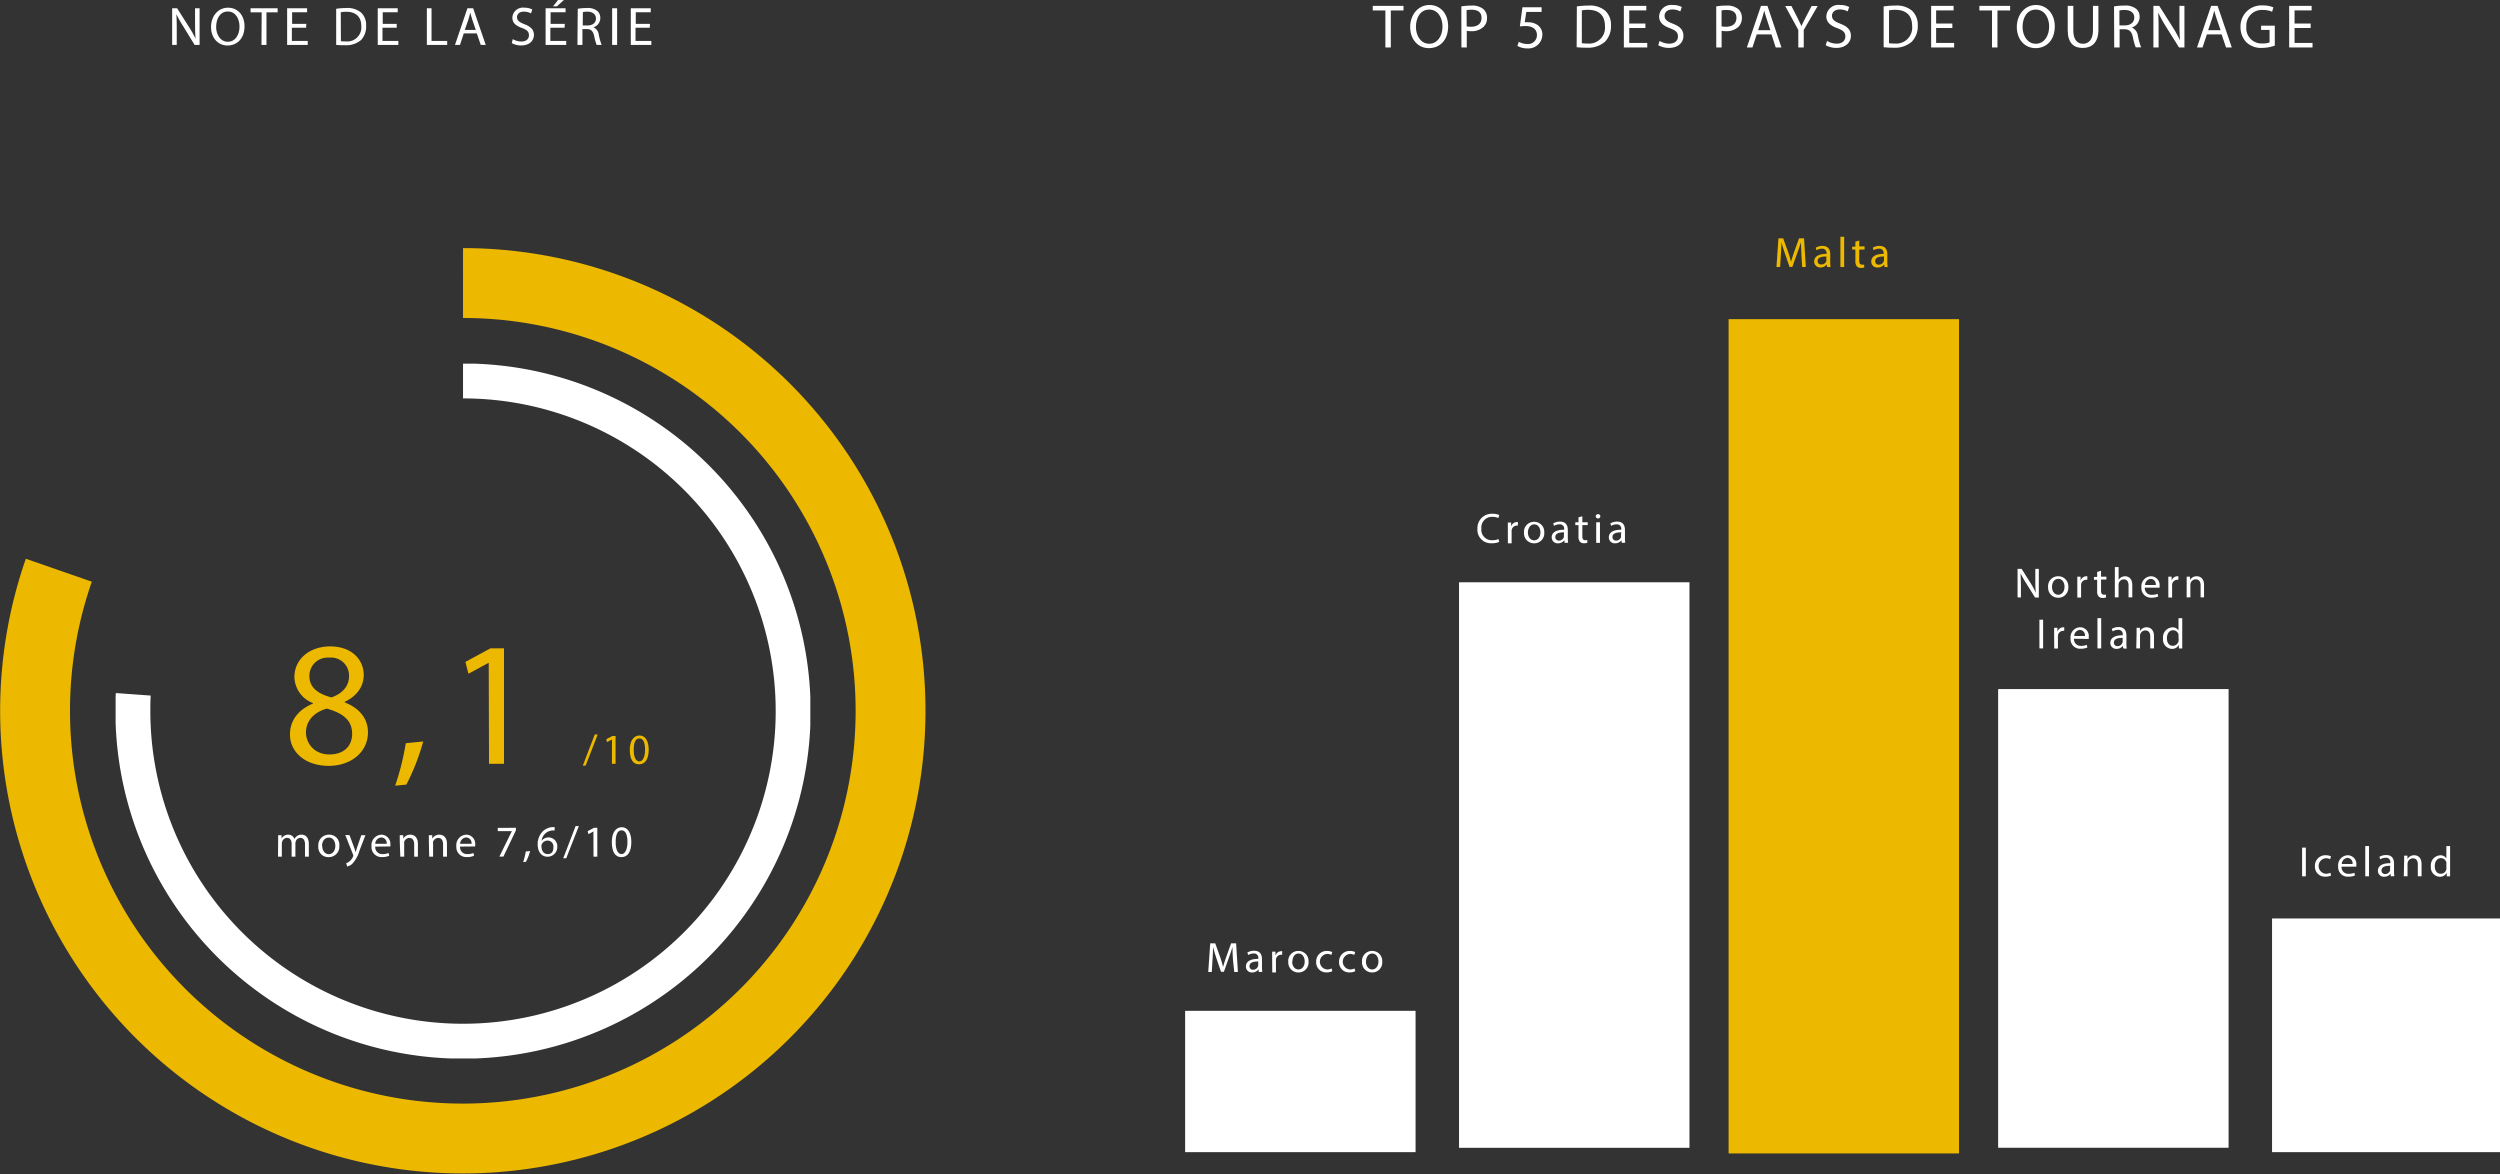 <svg xmlns="http://www.w3.org/2000/svg" xmlns:xlink="http://www.w3.org/1999/xlink" viewBox="0 0 501 235.27"><rect x="0" y="0" width="501" height="235.27" fill="#333333" stroke="none"/><defs><style>.cls-1,.cls-2,.cls-4{fill:none;}.cls-2{stroke:#ecb900;stroke-width:14px;}.cls-2,.cls-4{stroke-miterlimit:10;}.cls-3{clip-path:url(#clip-path);}.cls-4{stroke:#fff;stroke-width:7px;}.cls-5{fill:#ecb900;}.cls-6{fill:#fff;}</style><clipPath id="clip-path"><rect class="cls-1" x="23.17" y="72.88" width="139.22" height="139.23"/></clipPath></defs><title>Fichier 8</title><g id="Calque_2" data-name="Calque 2"><g id="Calque_1-2" data-name="Calque 1"><path class="cls-2" d="M92.79,56.72a85.72,85.72,0,1,1-81,57.55"/><g class="cls-3"><path class="cls-4" d="M92.79,76.34a66.16,66.16,0,1,1-66.16,66.15c0-1.12,0-2.24.08-3.35"/></g><path class="cls-5" d="M58.11,147.2c0-2.92,1.75-5,4.6-6.2l0-.1A5.75,5.75,0,0,1,59,135.7c0-3.67,3.1-6.16,7.16-6.16,4.49,0,6.73,2.81,6.73,5.7,0,2-1,4.06-3.81,5.41v.11c2.88,1.14,4.66,3.16,4.66,6,0,4-3.45,6.72-7.87,6.72C61,153.46,58.11,150.58,58.11,147.2Zm12.46-.14c0-2.81-1.95-4.17-5.09-5.06-2.7.79-4.16,2.57-4.16,4.77S63,151.19,66,151.19,70.57,149.44,70.57,147.06ZM62,135.49c0,2.31,1.74,3.56,4.41,4.27,2-.68,3.53-2.1,3.53-4.2A3.6,3.6,0,0,0,66,131.79,3.67,3.67,0,0,0,62,135.49Z"/><path class="cls-5" d="M79.19,157.45a51.37,51.37,0,0,0,2.13-8.51l3.49-.35a44,44,0,0,1-3.38,8.65Z"/><path class="cls-5" d="M97.94,132.85h-.07l-4,2.17-.6-2.38,5-2.71H101v23.14h-3Z"/><path class="cls-5" d="M116.8,153.42l2.39-6.23h.59l-2.41,6.23Z"/><path class="cls-5" d="M122.64,148.19h0l-1,.53-.14-.58,1.22-.65h.64v5.58h-.73Z"/><path class="cls-5" d="M130,150.22c0,1.9-.71,2.95-1.94,2.95s-1.83-1-1.85-2.87.81-2.91,1.94-2.91S130,148.44,130,150.22Zm-3,.09c0,1.45.44,2.27,1.13,2.27s1.14-.9,1.14-2.32-.35-2.28-1.13-2.28S127,148.79,127,150.31Z"/><path class="cls-6" d="M55.74,168.53c0-.44,0-.81,0-1.16h.68l0,.69h0a1.48,1.48,0,0,1,1.36-.79,1.28,1.28,0,0,1,1.22.86h0a1.93,1.93,0,0,1,.48-.56,1.47,1.47,0,0,1,1-.3c.56,0,1.41.37,1.41,1.87v2.53h-.77v-2.44c0-.82-.3-1.32-.93-1.32a1,1,0,0,0-.92.71,1.18,1.18,0,0,0-.07.39v2.66h-.76v-2.58c0-.68-.3-1.18-.9-1.18a1.06,1.06,0,0,0-1,.78,1.21,1.21,0,0,0-.06.38v2.6h-.77Z"/><path class="cls-6" d="M68,169.48a2.1,2.1,0,0,1-2.14,2.29,2,2,0,0,1-2.07-2.22,2.1,2.1,0,0,1,2.14-2.28A2,2,0,0,1,68,169.48Zm-3.42.05c0,.94.55,1.65,1.31,1.65s1.31-.7,1.31-1.67c0-.73-.36-1.66-1.29-1.66S64.53,168.71,64.53,169.53Z"/><path class="cls-6" d="M70.05,167.37l.94,2.54c.1.28.21.62.28.88h0c.08-.26.17-.59.27-.9l.86-2.52h.83l-1.18,3.06a6.46,6.46,0,0,1-1.48,2.7,2.13,2.13,0,0,1-1,.51l-.19-.66a2.15,2.15,0,0,0,.68-.38,2.38,2.38,0,0,0,.66-.88.46.46,0,0,0,.06-.18.55.55,0,0,0,0-.21l-1.59-4Z"/><path class="cls-6" d="M75.2,169.66a1.38,1.38,0,0,0,1.47,1.5,2.71,2.71,0,0,0,1.19-.23l.14.56a3.43,3.43,0,0,1-1.44.27,2,2,0,0,1-2.11-2.17,2.09,2.09,0,0,1,2-2.32,1.83,1.83,0,0,1,1.78,2,2.55,2.55,0,0,1,0,.36Zm2.29-.56a1.11,1.11,0,0,0-1.09-1.27,1.3,1.3,0,0,0-1.2,1.27Z"/><path class="cls-6" d="M80.11,168.53c0-.44,0-.81,0-1.16h.7l0,.71h0a1.57,1.57,0,0,1,1.42-.81c.6,0,1.52.35,1.52,1.83v2.57H83v-2.48c0-.69-.26-1.27-1-1.27a1.12,1.12,0,0,0-1,.8,1.3,1.3,0,0,0,0,.36v2.59h-.78Z"/><path class="cls-6" d="M85.94,168.53c0-.44,0-.81,0-1.16h.69l0,.71h0a1.57,1.57,0,0,1,1.42-.81c.6,0,1.52.35,1.52,1.83v2.57h-.78v-2.48c0-.69-.26-1.27-1-1.27a1.12,1.12,0,0,0-1,.8,1.3,1.3,0,0,0,0,.36v2.59h-.78Z"/><path class="cls-6" d="M92.2,169.66a1.38,1.38,0,0,0,1.48,1.5,2.71,2.71,0,0,0,1.19-.23l.13.56a3.34,3.34,0,0,1-1.43.27,2,2,0,0,1-2.12-2.17,2.09,2.09,0,0,1,2-2.32,1.82,1.82,0,0,1,1.78,2c0,.16,0,.28,0,.36Zm2.3-.56a1.12,1.12,0,0,0-1.09-1.27,1.3,1.3,0,0,0-1.2,1.27Z"/><path class="cls-6" d="M103.39,165.89v.51l-2.51,5.27h-.81l2.51-5.11v0H99.75v-.65Z"/><path class="cls-6" d="M104.84,172.76a13.4,13.4,0,0,0,.53-2.12l.87-.09a10.48,10.48,0,0,1-.84,2.16Z"/><path class="cls-6" d="M111.13,166.44a2.54,2.54,0,0,0-.59,0,2.34,2.34,0,0,0-2,2.05h0a1.76,1.76,0,0,1,3.14,1.2,1.94,1.94,0,0,1-1.93,2c-1.23,0-2-1-2-2.47a3.63,3.63,0,0,1,1-2.6,3.17,3.17,0,0,1,1.85-.86,4.43,4.43,0,0,1,.57,0Zm-.23,3.34a1.18,1.18,0,0,0-1.19-1.33,1.28,1.28,0,0,0-1.12.71.72.72,0,0,0-.09.35c0,1,.46,1.65,1.27,1.65S110.9,170.6,110.9,169.78Z"/><path class="cls-6" d="M112.87,172l2.48-6.45H116L113.47,172Z"/><path class="cls-6" d="M118.92,166.62h0l-1,.54-.15-.6,1.26-.67h.67v5.78h-.76Z"/><path class="cls-6" d="M126.52,168.72c0,2-.73,3.05-2,3.05s-1.89-1.06-1.91-3,.83-3,2-3S126.52,166.88,126.52,168.72Zm-3.14.09c0,1.5.46,2.35,1.17,2.35s1.19-.93,1.19-2.41-.37-2.35-1.18-2.35S123.38,167.23,123.38,168.81Z"/><path class="cls-6" d="M34.5,9V1.66h1l2.35,3.71A21.93,21.93,0,0,1,39.2,7.76h0c-.09-1-.11-1.87-.11-3V1.66H40V9H39L36.72,5.28a22.73,22.73,0,0,1-1.38-2.45h0c.06.92.08,1.81.08,3V9Z"/><path class="cls-6" d="M49,5.25c0,2.53-1.54,3.87-3.41,3.87s-3.3-1.5-3.3-3.72,1.45-3.86,3.41-3.86S49,3.08,49,5.25Zm-5.69.12c0,1.57.85,3,2.34,3S48,7,48,5.3c0-1.46-.77-3-2.34-3S43.32,3.76,43.32,5.37Z"/><path class="cls-6" d="M52.44,2.47H50.21V1.66h5.43v.81H53.4V9h-1Z"/><path class="cls-6" d="M61.34,5.56H58.49V8.2h3.18V9H57.54V1.66h4v.8h-3V4.78h2.85Z"/><path class="cls-6" d="M67.37,1.76a13.33,13.33,0,0,1,2-.15,4.24,4.24,0,0,1,3,.91,3.4,3.4,0,0,1,1,2.64,3.92,3.92,0,0,1-1,2.85,4.56,4.56,0,0,1-3.25,1.05A16.71,16.71,0,0,1,67.37,9Zm.95,6.49a6.54,6.54,0,0,0,1,.05A2.82,2.82,0,0,0,72.4,5.19c0-1.73-1-2.83-3-2.83a5,5,0,0,0-1.11.1Z"/><path class="cls-6" d="M79.5,5.56H76.65V8.2h3.18V9H75.7V1.66h4v.8h-3V4.78H79.5Z"/><path class="cls-6" d="M85.54,1.66h.94V8.2h3.14V9H85.54Z"/><path class="cls-6" d="M92.94,6.69,92.18,9h-1l2.49-7.34h1.15L97.34,9h-1l-.79-2.31ZM95.35,6l-.72-2.11c-.16-.48-.27-.91-.38-1.34h0c-.11.44-.23.88-.37,1.33L93.14,6Z"/><path class="cls-6" d="M102.76,7.84a3.4,3.4,0,0,0,1.7.48c1,0,1.54-.51,1.54-1.25s-.4-1.08-1.39-1.46c-1.19-.42-1.93-1-1.93-2.07a2.11,2.11,0,0,1,2.37-2,3.4,3.4,0,0,1,1.62.36l-.26.78A2.93,2.93,0,0,0,105,2.33c-1,0-1.39.6-1.39,1.1,0,.68.45,1,1.46,1.41C106.33,5.32,107,5.92,107,7s-.83,2.11-2.56,2.11a3.85,3.85,0,0,1-1.88-.47Z"/><path class="cls-6" d="M113.14,5.56h-2.85V8.2h3.18V9h-4.13V1.66h4v.8h-3V4.78h2.85ZM113,0l-1.39,1.27h-.78l1-1.27Z"/><path class="cls-6" d="M115.78,1.76a9.76,9.76,0,0,1,1.82-.15,3,3,0,0,1,2.12.6,1.82,1.82,0,0,1,.58,1.39,1.92,1.92,0,0,1-1.38,1.87v0A1.83,1.83,0,0,1,120,7a12,12,0,0,0,.57,2h-1a9.91,9.91,0,0,1-.49-1.75c-.22-1-.61-1.4-1.47-1.43h-.89V9h-1Zm1,3.34h1c1,0,1.65-.55,1.65-1.39s-.68-1.36-1.68-1.37a3.55,3.55,0,0,0-.94.09Z"/><path class="cls-6" d="M123.67,1.66V9h-1V1.66Z"/><path class="cls-6" d="M130.21,5.56h-2.85V8.2h3.17V9h-4.12V1.66h4v.8h-3V4.78h2.85Z"/><path class="cls-6" d="M277.63,2.1H275.1V1.18h6.16V2.1h-2.54V9.51h-1.09Z"/><path class="cls-6" d="M290.21,5.26c0,2.87-1.74,4.39-3.87,4.39s-3.74-1.71-3.74-4.23S284.24,1,286.47,1,290.21,2.79,290.21,5.26Zm-6.46.14c0,1.78,1,3.37,2.66,3.37s2.67-1.57,2.67-3.46c0-1.66-.87-3.39-2.66-3.39S283.75,3.57,283.75,5.4Z"/><path class="cls-6" d="M292.85,1.28a12.11,12.11,0,0,1,2.06-.16,3.46,3.46,0,0,1,2.34.69A2.23,2.23,0,0,1,298,3.55a2.44,2.44,0,0,1-.65,1.78,3.41,3.41,0,0,1-2.54.92,3.35,3.35,0,0,1-.87-.08V9.51h-1.07Zm1.07,4a3.75,3.75,0,0,0,.89.08c1.3,0,2.09-.63,2.09-1.78s-.78-1.63-2-1.63a4.52,4.52,0,0,0-1,.09Z"/><path class="cls-6" d="M308.93,2.39h-3.06l-.31,2.07a3.65,3.65,0,0,1,.65,0,3.34,3.34,0,0,1,1.73.43,2.29,2.29,0,0,1,1.15,2.06,2.79,2.79,0,0,1-3,2.75,3.87,3.87,0,0,1-2-.5l.27-.82a3.69,3.69,0,0,0,1.72.44A1.77,1.77,0,0,0,308,7c0-1-.7-1.78-2.31-1.78a9.68,9.68,0,0,0-1.11.08l.52-3.85h3.84Z"/><path class="cls-6" d="M316,1.29a15.41,15.41,0,0,1,2.29-.17,4.77,4.77,0,0,1,3.37,1,3.81,3.81,0,0,1,1.18,3,4.41,4.41,0,0,1-1.2,3.24,5.13,5.13,0,0,1-3.68,1.2,17.94,17.94,0,0,1-2-.1ZM317,8.66a6.77,6.77,0,0,0,1.09.06,3.19,3.19,0,0,0,3.54-3.53c0-2-1.1-3.22-3.37-3.22a6.19,6.19,0,0,0-1.26.11Z"/><path class="cls-6" d="M329.74,5.61H326.5v3h3.61v.9h-4.69V1.18h4.5v.9H326.5V4.72h3.24Z"/><path class="cls-6" d="M332.59,8.2a3.78,3.78,0,0,0,1.93.55c1.1,0,1.74-.59,1.74-1.43s-.44-1.22-1.57-1.65c-1.36-.48-2.2-1.19-2.2-2.36A2.41,2.41,0,0,1,335.19,1a3.78,3.78,0,0,1,1.84.41l-.3.88a3.27,3.27,0,0,0-1.58-.39c-1.14,0-1.57.68-1.57,1.24,0,.78.51,1.17,1.66,1.61,1.41.54,2.12,1.22,2.12,2.45s-.95,2.4-2.91,2.4a4.28,4.28,0,0,1-2.13-.54Z"/><path class="cls-6" d="M343.93,1.28A12.11,12.11,0,0,1,346,1.12a3.46,3.46,0,0,1,2.34.69,2.23,2.23,0,0,1,.73,1.74,2.44,2.44,0,0,1-.64,1.78,3.45,3.45,0,0,1-2.55.92,3.35,3.35,0,0,1-.87-.08V9.51h-1.07Zm1.07,4a3.81,3.81,0,0,0,.89.08c1.3,0,2.09-.63,2.09-1.78S347.2,2,346,2a4.52,4.52,0,0,0-1,.09Z"/><path class="cls-6" d="M352.05,6.89l-.86,2.62h-1.12l2.83-8.33h1.3L357,9.51h-1.15L355,6.89Zm2.73-.84L354,3.65c-.19-.54-.31-1-.44-1.52h0c-.12.5-.26,1-.42,1.51l-.82,2.41Z"/><path class="cls-6" d="M360.38,9.51V6l-2.63-4.8H359l1.18,2.3c.32.63.57,1.14.83,1.72h0c.24-.55.52-1.09.84-1.72l1.2-2.3h1.22L361.47,6V9.51Z"/><path class="cls-6" d="M366.14,8.2a3.81,3.81,0,0,0,1.93.55c1.1,0,1.74-.59,1.74-1.43s-.44-1.22-1.56-1.65C366.89,5.19,366,4.48,366,3.31A2.41,2.41,0,0,1,368.74,1a3.78,3.78,0,0,1,1.84.41l-.3.88a3.27,3.27,0,0,0-1.58-.39c-1.13,0-1.57.68-1.57,1.24,0,.78.51,1.17,1.66,1.61,1.41.54,2.13,1.22,2.13,2.45s-1,2.4-2.92,2.4a4.28,4.28,0,0,1-2.13-.54Z"/><path class="cls-6" d="M377.48,1.29a15.31,15.31,0,0,1,2.29-.17,4.77,4.77,0,0,1,3.37,1,3.84,3.84,0,0,1,1.18,3,4.41,4.41,0,0,1-1.2,3.24,5.14,5.14,0,0,1-3.69,1.2,17.74,17.74,0,0,1-1.95-.1Zm1.08,7.37a6.64,6.64,0,0,0,1.08.06,3.2,3.2,0,0,0,3.55-3.53c0-2-1.1-3.22-3.37-3.22a6.19,6.19,0,0,0-1.26.11Z"/><path class="cls-6" d="M391.26,5.61H388v3h3.61v.9H387V1.18h4.5v.9H388V4.72h3.24Z"/><path class="cls-6" d="M399.2,2.1h-2.53V1.18h6.16V2.1h-2.54V9.51H399.2Z"/><path class="cls-6" d="M411.78,5.26c0,2.87-1.74,4.39-3.86,4.39s-3.75-1.71-3.75-4.23S405.81,1,408,1,411.78,2.79,411.78,5.26Zm-6.46.14c0,1.78,1,3.37,2.66,3.37s2.67-1.57,2.67-3.46c0-1.66-.87-3.39-2.66-3.39S405.32,3.57,405.32,5.4Z"/><path class="cls-6" d="M415.49,1.18V6.11c0,1.87.83,2.66,1.94,2.66s2-.82,2-2.66V1.18h1.09V6c0,2.56-1.35,3.61-3.15,3.61s-3-1-3-3.56V1.18Z"/><path class="cls-6" d="M423.65,1.29a11.46,11.46,0,0,1,2.07-.17,3.41,3.41,0,0,1,2.41.68,2.07,2.07,0,0,1,.65,1.58,2.19,2.19,0,0,1-1.57,2.13v0a2.09,2.09,0,0,1,1.23,1.69,13.32,13.32,0,0,0,.64,2.28H428a10.6,10.6,0,0,1-.56-2c-.25-1.15-.69-1.58-1.67-1.62h-1V9.51h-1.08Zm1.08,3.8h1.1c1.15,0,1.88-.63,1.88-1.59S426.93,2,425.79,2a4.32,4.32,0,0,0-1.06.1Z"/><path class="cls-6" d="M431.54,9.51V1.18h1.17l2.67,4.22a23.69,23.69,0,0,1,1.5,2.7h0c-.09-1.11-.12-2.13-.12-3.42V1.18h1V9.51h-1.08l-2.65-4.22A26.23,26.23,0,0,1,432.5,2.5l0,0c.06,1,.08,2.05.08,3.43V9.51Z"/><path class="cls-6" d="M442.26,6.89l-.87,2.62h-1.11l2.83-8.33h1.3l2.84,8.33H446.1l-.89-2.62ZM445,6.05l-.82-2.4c-.18-.54-.31-1-.43-1.52h0c-.13.5-.26,1-.42,1.51l-.82,2.41Z"/><path class="cls-6" d="M455.87,9.14a7.85,7.85,0,0,1-2.56.46,4.26,4.26,0,0,1-3.11-1.1A4.28,4.28,0,0,1,449,5.4a4.19,4.19,0,0,1,4.51-4.31,5,5,0,0,1,2.08.39l-.26.88A4.26,4.26,0,0,0,453.52,2a3.11,3.11,0,0,0-3.35,3.35,3.05,3.05,0,0,0,3.21,3.36,3.61,3.61,0,0,0,1.44-.22V6h-1.7V5.14h2.75Z"/><path class="cls-6" d="M463.06,5.61h-3.23v3h3.6v.9h-4.68V1.18h4.5v.9h-3.42V4.72h3.23Z"/><path class="cls-5" d="M361,51c0-.8-.09-1.76-.09-2.48h0c-.2.67-.44,1.39-.73,2.18l-1,2.79h-.56l-.93-2.74A23.27,23.27,0,0,1,357,48.5h0c0,.72-.06,1.68-.11,2.54l-.15,2.47H356l.4-5.75h.95l1,2.78c.24.71.43,1.34.58,1.93h0c.14-.58.35-1.21.6-1.93l1-2.78h1l.36,5.75h-.73Z"/><path class="cls-5" d="M366.14,53.51l-.06-.52h0a1.54,1.54,0,0,1-1.26.61,1.18,1.18,0,0,1-1.26-1.19c0-1,.89-1.54,2.48-1.53v-.09a.85.85,0,0,0-.94-.95,2,2,0,0,0-1.07.31l-.17-.5a2.55,2.55,0,0,1,1.35-.37c1.27,0,1.57.87,1.57,1.69v1.55a6,6,0,0,0,.07,1ZM366,51.4c-.82,0-1.75.13-1.75.93A.66.66,0,0,0,365,53a1,1,0,0,0,1-.69.64.64,0,0,0,0-.23Z"/><path class="cls-5" d="M368.82,47.45h.75v6.06h-.75Z"/><path class="cls-5" d="M372.59,48.19v1.19h1.07V50h-1.07v2.22c0,.52.14.81.56.81a2,2,0,0,0,.44,0l0,.56a1.79,1.79,0,0,1-.66.1,1,1,0,0,1-.81-.31,1.52,1.52,0,0,1-.3-1.08V50h-.64v-.57h.64v-1Z"/><path class="cls-5" d="M377.65,53.51l-.06-.52h0a1.54,1.54,0,0,1-1.26.61A1.17,1.17,0,0,1,375,52.41c0-1,.88-1.54,2.48-1.53v-.09a.85.85,0,0,0-.94-.95,2,2,0,0,0-1.07.31l-.17-.5a2.55,2.55,0,0,1,1.35-.37c1.26,0,1.57.87,1.57,1.69v1.55a6,6,0,0,0,.07,1Zm-.11-2.11c-.82,0-1.75.13-1.75.93a.66.66,0,0,0,.71.71,1,1,0,0,0,1-.69.64.64,0,0,0,.05-.23Z"/><path class="cls-6" d="M300.44,108.6a3.63,3.63,0,0,1-1.52.27,2.69,2.69,0,0,1-2.84-2.91,2.86,2.86,0,0,1,3-3,3.17,3.17,0,0,1,1.37.25l-.18.61a2.64,2.64,0,0,0-1.16-.24,2.13,2.13,0,0,0-2.24,2.37,2.09,2.09,0,0,0,2.21,2.31,2.9,2.9,0,0,0,1.21-.24Z"/><path class="cls-6" d="M302.17,106c0-.49,0-.91,0-1.29h.66l0,.81h0a1.23,1.23,0,0,1,1.14-.9.71.71,0,0,1,.21,0v.71a.9.9,0,0,0-.25,0,1.05,1.05,0,0,0-1,1,1.83,1.83,0,0,0,0,.35v2.2h-.75Z"/><path class="cls-6" d="M309.47,106.69a2,2,0,0,1-2.06,2.19,2,2,0,0,1-2-2.12,2,2,0,0,1,2.05-2.19A2,2,0,0,1,309.47,106.69Zm-3.28,0c0,.91.52,1.59,1.26,1.59s1.25-.67,1.25-1.6c0-.7-.35-1.59-1.24-1.59S306.19,106,306.19,106.73Z"/><path class="cls-6" d="M313.55,108.79l-.06-.52h0a1.55,1.55,0,0,1-1.26.61,1.18,1.18,0,0,1-1.27-1.18c0-1,.89-1.55,2.49-1.54v-.08a.85.85,0,0,0-.94-1,2,2,0,0,0-1.08.31l-.17-.5a2.59,2.59,0,0,1,1.36-.36c1.26,0,1.57.86,1.57,1.68v1.55a5.9,5.9,0,0,0,.07,1Zm-.11-2.11c-.82,0-1.75.13-1.75.93a.67.67,0,0,0,.71.72,1,1,0,0,0,1-.69.71.71,0,0,0,0-.24Z"/><path class="cls-6" d="M317.1,103.47v1.19h1.08v.57H317.1v2.23c0,.51.15.8.57.8a1.94,1.94,0,0,0,.43-.05l0,.56a1.89,1.89,0,0,1-.67.1,1.05,1.05,0,0,1-.81-.31,1.55,1.55,0,0,1-.29-1.08v-2.25h-.64v-.57h.64v-1Z"/><path class="cls-6" d="M320.71,103.5a.47.47,0,0,1-.93,0,.46.46,0,0,1,.47-.47A.45.45,0,0,1,320.71,103.5Zm-.83,5.29v-4.13h.75v4.13Z"/><path class="cls-6" d="M325,108.79l-.06-.52h0a1.56,1.56,0,0,1-1.27.61,1.18,1.18,0,0,1-1.26-1.18c0-1,.89-1.55,2.48-1.54v-.08a.85.85,0,0,0-.93-1,2,2,0,0,0-1.08.31l-.17-.5a2.59,2.59,0,0,1,1.36-.36c1.26,0,1.57.86,1.57,1.68v1.55a6,6,0,0,0,.06,1Zm-.11-2.11c-.82,0-1.75.13-1.75.93a.67.67,0,0,0,.71.72,1,1,0,0,0,1-.69,1.09,1.09,0,0,0,0-.24Z"/><path class="cls-6" d="M404.32,119.7V114h.81l1.84,2.91a14.94,14.94,0,0,1,1,1.87h0c-.07-.77-.09-1.47-.09-2.37V114h.7v5.75h-.75l-1.82-2.92a17.07,17.07,0,0,1-1.08-1.92h0c0,.73.06,1.42.06,2.37v2.46Z"/><path class="cls-6" d="M414.49,117.6a2,2,0,0,1-2.05,2.19,2,2,0,0,1-2-2.12,2,2,0,0,1,2.05-2.19A2,2,0,0,1,414.49,117.6Zm-3.27,0c0,.91.52,1.59,1.25,1.59s1.26-.67,1.26-1.6c0-.7-.35-1.59-1.24-1.59S411.22,116.86,411.22,117.64Z"/><path class="cls-6" d="M416.29,116.86c0-.49,0-.91,0-1.29h.66l0,.81h0a1.23,1.23,0,0,1,1.14-.9.71.71,0,0,1,.21,0v.71a.9.9,0,0,0-.25,0,1.05,1.05,0,0,0-1,1,1.83,1.83,0,0,0,0,.35v2.2h-.75Z"/><path class="cls-6" d="M421.05,114.38v1.19h1.07v.57h-1.07v2.23c0,.51.14.8.56.8a1.94,1.94,0,0,0,.43,0l0,.56a1.89,1.89,0,0,1-.67.1,1.05,1.05,0,0,1-.81-.31,1.55,1.55,0,0,1-.29-1.08v-2.25h-.64v-.57h.64v-1Z"/><path class="cls-6" d="M423.82,113.64h.75v2.58h0a1.35,1.35,0,0,1,.53-.53,1.56,1.56,0,0,1,.77-.21c.56,0,1.44.34,1.44,1.76v2.46h-.75v-2.37c0-.67-.25-1.23-.95-1.23a1.08,1.08,0,0,0-1,.75,1,1,0,0,0-.05.36v2.49h-.75Z"/><path class="cls-6" d="M429.82,117.77a1.32,1.32,0,0,0,1.42,1.43,2.68,2.68,0,0,0,1.14-.21l.13.54a3.34,3.34,0,0,1-1.37.25,1.91,1.91,0,0,1-2-2.08,2,2,0,0,1,1.93-2.22,1.75,1.75,0,0,1,1.71,1.94,2.53,2.53,0,0,1,0,.35Zm2.2-.54a1.07,1.07,0,0,0-1-1.22,1.25,1.25,0,0,0-1.15,1.22Z"/><path class="cls-6" d="M434.53,116.86c0-.49,0-.91,0-1.29h.66l0,.81h0a1.23,1.23,0,0,1,1.14-.9.71.71,0,0,1,.21,0v.71a.9.9,0,0,0-.25,0,1.05,1.05,0,0,0-1,1,1.83,1.83,0,0,0,0,.35v2.2h-.75Z"/><path class="cls-6" d="M438.21,116.69c0-.43,0-.78,0-1.12h.66l0,.68h0a1.52,1.52,0,0,1,1.37-.77c.57,0,1.45.34,1.45,1.75v2.47H441v-2.38c0-.67-.24-1.22-1-1.22a1.07,1.07,0,0,0-1,.77,1.18,1.18,0,0,0-.05.35v2.48h-.75Z"/><path class="cls-6" d="M409.44,124.19v5.75h-.74v-5.75Z"/><path class="cls-6" d="M411.65,127.1c0-.49,0-.91,0-1.29h.66l0,.81h0a1.24,1.24,0,0,1,1.14-.91.73.73,0,0,1,.22,0v.71a1,1,0,0,0-.26,0,1.06,1.06,0,0,0-1,1,3.27,3.27,0,0,0,0,.35v2.2h-.74Z"/><path class="cls-6" d="M415.62,128a1.33,1.33,0,0,0,1.42,1.43,2.68,2.68,0,0,0,1.14-.21l.13.54a3.34,3.34,0,0,1-1.37.25,1.91,1.91,0,0,1-2-2.08,2,2,0,0,1,1.93-2.23,1.75,1.75,0,0,1,1.71,2,2.53,2.53,0,0,1,0,.35Zm2.2-.54a1.06,1.06,0,0,0-1-1.22,1.24,1.24,0,0,0-1.15,1.22Z"/><path class="cls-6" d="M420.33,123.88h.75v6.06h-.75Z"/><path class="cls-6" d="M425.49,129.94l-.06-.52h0a1.54,1.54,0,0,1-1.26.61,1.17,1.17,0,0,1-1.26-1.19c0-1,.88-1.54,2.48-1.53v-.09a.85.85,0,0,0-.94-1,2.07,2.07,0,0,0-1.08.31l-.17-.5a2.62,2.62,0,0,1,1.36-.37c1.26,0,1.57.87,1.57,1.69V129a5.9,5.9,0,0,0,.07,1Zm-.11-2.11c-.82,0-1.75.13-1.75.93a.66.66,0,0,0,.7.72,1,1,0,0,0,1-.69.74.74,0,0,0,.05-.24Z"/><path class="cls-6" d="M428.17,126.93c0-.43,0-.78,0-1.12h.67l0,.68h0a1.51,1.51,0,0,1,1.36-.78c.57,0,1.46.35,1.46,1.76v2.47h-.75v-2.38c0-.67-.25-1.22-1-1.22a1.06,1.06,0,0,0-1,.76,1,1,0,0,0-.05.35v2.49h-.75Z"/><path class="cls-6" d="M437.32,123.88v5c0,.37,0,.79,0,1.07h-.67l0-.72h0a1.54,1.54,0,0,1-1.41.81,1.88,1.88,0,0,1-1.77-2.1,2,2,0,0,1,1.86-2.22,1.36,1.36,0,0,1,1.24.64h0v-2.47Zm-.75,3.61a1.17,1.17,0,0,0,0-.32,1.11,1.11,0,0,0-1.08-.87c-.78,0-1.24.69-1.24,1.6s.41,1.52,1.22,1.52a1.2,1.2,0,0,0,1.14-1.21Z"/><path class="cls-6" d="M462.09,169.86v5.75h-.75v-5.75Z"/><path class="cls-6" d="M467.15,175.46a2.79,2.79,0,0,1-1.18.23,2,2,0,0,1-2.06-2.1,2.1,2.1,0,0,1,2.22-2.2,2.52,2.52,0,0,1,1,.22l-.17.58a1.76,1.76,0,0,0-.87-.2,1.56,1.56,0,0,0,0,3.11,2.09,2.09,0,0,0,.93-.21Z"/><path class="cls-6" d="M469.25,173.68a1.32,1.32,0,0,0,1.42,1.43,2.68,2.68,0,0,0,1.14-.21l.13.54a3.34,3.34,0,0,1-1.37.25,1.91,1.91,0,0,1-2-2.08,2,2,0,0,1,1.93-2.22,1.75,1.75,0,0,1,1.71,1.94,2.53,2.53,0,0,1,0,.35Zm2.2-.54a1.07,1.07,0,0,0-1-1.22,1.24,1.24,0,0,0-1.15,1.22Z"/><path class="cls-6" d="M474,169.55h.75v6.06H474Z"/><path class="cls-6" d="M479.12,175.61l-.06-.52h0a1.54,1.54,0,0,1-1.26.61,1.18,1.18,0,0,1-1.27-1.18c0-1,.89-1.55,2.49-1.54v-.08a.85.85,0,0,0-.94-1,2.07,2.07,0,0,0-1.08.31l-.17-.5a2.62,2.62,0,0,1,1.36-.36c1.26,0,1.57.86,1.57,1.69v1.54a5.9,5.9,0,0,0,.07,1ZM479,173.5c-.81,0-1.74.13-1.74.93a.66.66,0,0,0,.7.72,1,1,0,0,0,1-.69.71.71,0,0,0,0-.24Z"/><path class="cls-6" d="M481.79,172.6c0-.43,0-.78,0-1.12h.67l0,.68h0a1.51,1.51,0,0,1,1.36-.77c.57,0,1.46.34,1.46,1.75v2.47h-.75v-2.38c0-.67-.25-1.22-1-1.22a1.06,1.06,0,0,0-1,.77.91.91,0,0,0-.06.35v2.48h-.75Z"/><path class="cls-6" d="M491,169.55v5c0,.37,0,.79,0,1.07h-.67l0-.72h0a1.54,1.54,0,0,1-1.41.81,1.88,1.88,0,0,1-1.77-2.1,2,2,0,0,1,1.86-2.21,1.36,1.36,0,0,1,1.24.63h0v-2.47Zm-.75,3.61a1.22,1.22,0,0,0,0-.32,1.11,1.11,0,0,0-1.08-.87c-.78,0-1.24.69-1.24,1.6s.41,1.53,1.22,1.53a1.12,1.12,0,0,0,1.1-.9,1.08,1.08,0,0,0,0-.32Z"/><rect class="cls-5" x="346.41" y="63.96" width="46.18" height="167.19"/><rect class="cls-6" x="292.39" y="116.69" width="46.18" height="113.33"/><rect class="cls-6" x="400.43" y="138.09" width="46.18" height="91.92"/><rect class="cls-6" x="455.32" y="184.06" width="46.18" height="46.83"/><rect class="cls-6" x="237.5" y="202.57" width="46.18" height="28.32"/><path class="cls-6" d="M247.08,192.26c-.05-.8-.1-1.76-.09-2.48h0c-.2.68-.44,1.39-.73,2.18l-1,2.79h-.57l-.93-2.73c-.27-.81-.5-1.56-.66-2.24h0c0,.72-.06,1.68-.11,2.54l-.15,2.47h-.71l.4-5.75h1l1,2.78c.24.71.43,1.34.58,1.94h0c.15-.58.35-1.22.61-1.94l1-2.78h1l.36,5.75h-.73Z"/><path class="cls-6" d="M252.26,194.79l-.06-.52h0a1.54,1.54,0,0,1-1.26.61,1.17,1.17,0,0,1-1.26-1.18c0-1,.88-1.55,2.48-1.54v-.08a.85.85,0,0,0-.94-1,2.07,2.07,0,0,0-1.08.31l-.17-.5a2.62,2.62,0,0,1,1.36-.36c1.26,0,1.57.86,1.57,1.68v1.55a5.9,5.9,0,0,0,.07,1Zm-.11-2.11c-.82,0-1.75.13-1.75.93a.66.66,0,0,0,.7.72,1,1,0,0,0,1-.69.74.74,0,0,0,.05-.24Z"/><path class="cls-6" d="M254.94,192c0-.49,0-.91,0-1.29h.66l0,.81h0a1.24,1.24,0,0,1,1.14-.9.65.65,0,0,1,.21,0v.71a.9.9,0,0,0-.25,0,1.05,1.05,0,0,0-1,1,1.83,1.83,0,0,0,0,.35v2.2h-.74Z"/><path class="cls-6" d="M262.23,192.69a2,2,0,0,1-2.06,2.19,2,2,0,0,1-2-2.12,2,2,0,0,1,2.05-2.19A2,2,0,0,1,262.23,192.69Zm-3.28,0c0,.91.52,1.59,1.26,1.59s1.25-.67,1.25-1.6c0-.7-.35-1.59-1.24-1.59S259,192,259,192.73Z"/><path class="cls-6" d="M267,194.63a2.61,2.61,0,0,1-1.18.24,2,2,0,0,1-2.06-2.1,2.1,2.1,0,0,1,2.22-2.2,2.56,2.56,0,0,1,1,.22l-.17.58a1.76,1.76,0,0,0-.87-.2,1.56,1.56,0,0,0,0,3.11,2,2,0,0,0,.92-.21Z"/><path class="cls-6" d="M271.6,194.63a2.7,2.7,0,0,1-1.19.24,2,2,0,0,1-2.06-2.1,2.11,2.11,0,0,1,2.22-2.2,2.48,2.48,0,0,1,1,.22l-.17.58a1.76,1.76,0,0,0-.87-.2,1.56,1.56,0,0,0,0,3.11,2.08,2.08,0,0,0,.92-.21Z"/><path class="cls-6" d="M277,192.69a2,2,0,0,1-2.05,2.19,2,2,0,0,1-2-2.12,2,2,0,0,1,2-2.19A2,2,0,0,1,277,192.69Zm-3.27,0c0,.91.52,1.59,1.25,1.59s1.26-.67,1.26-1.6c0-.7-.35-1.59-1.24-1.59S273.74,192,273.74,192.73Z"/></g></g></svg>